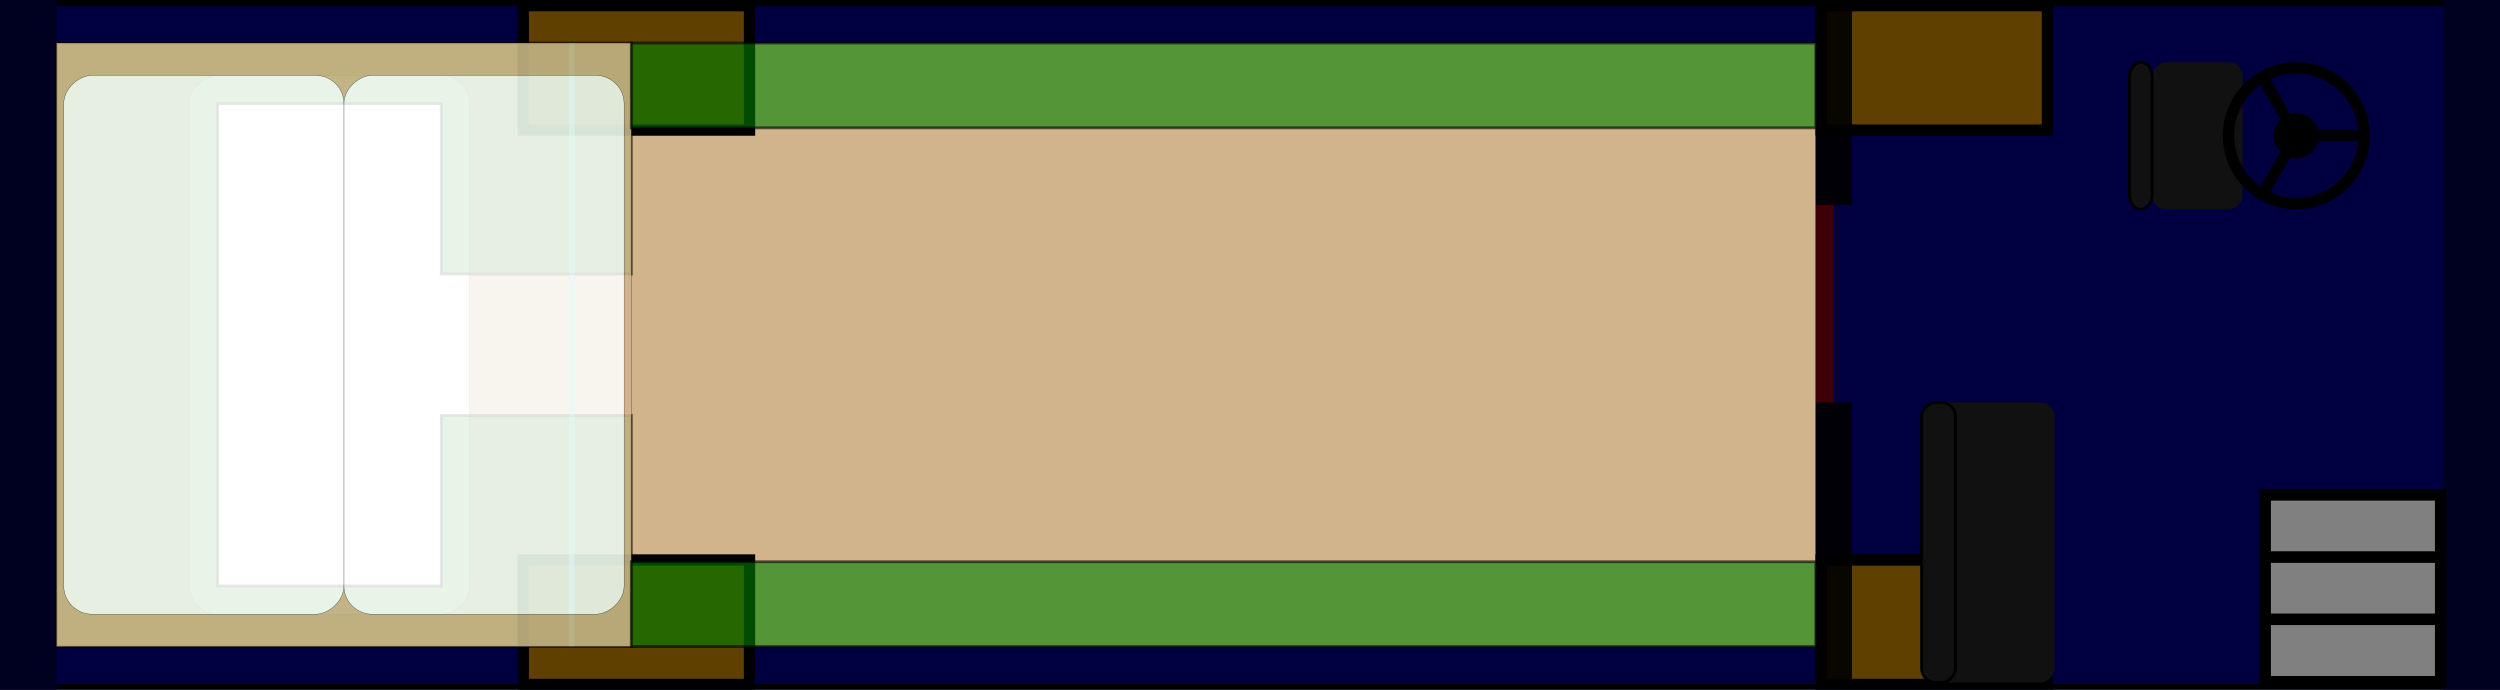 <?xml version="1.0" encoding="UTF-8"?>
<svg width="883.9mm" height="243.8mm" viewBox="0,0 8839,2438" xmlns="http://www.w3.org/2000/svg" xmlns:xlink="http://www.w3.org/1999/xlink">
<rect x="0" y="0" width="8839" height="2438" fill="#333333" stroke="none"/>
<style type="text/css">
svg { background: black; }
#loft {
	opacity: 0.85;
}
.floor {
	fill: tan;
	stroke: black;
}
.bed {
	stroke: black;
	fill: white;
}
.end { fill: #000020; }
.bus {
	fill: #000040;
	stroke: black;
	stroke-width: 40;
}
.shelf {
	stroke: black;
	stroke-width: 10;
	fill: green;
	opacity: 0.6;
}
.wall {
	fill: black;
	opacity: 0.9;
}
.door {
	fill: #400;
	opacity: 0.9;
}
.window {
	fill: cyan;
	opacity: 0.4;
}
</style>

<defs>
 <rect id="single-bed" class="bed" width="1905" height="990.6" rx="100" ry="100"/>
 <g id="steering-wheel">
   <circle cx="0" cy="0" r="80" fill="black"/>
   <circle cx="0" cy="0" r="240" fill="none" stroke="black" stroke-width="40"/>
   <path d="M0,0 L0,-240 M0,0 L208,120 M0,0 L-208,120" stroke="black" stroke-width="40"/>
 </g>
 <g id="step">
   <rect width="220" height="620" fill="grey" stroke="black" stroke-width="40"/>
 </g>
 <g id="wheel">
   <rect width="440" height="800" fill="#604000" stroke="black" stroke-width="40"/>
 </g>
 <g id="driver-seat">
   <rect width="520" height="320" fill="#111" rx="50" ry="50" stroke="none"/>
   <rect y="320" width="520" height="80" fill="#111" rx="50" ry="50" stroke="black" stroke-width="10"/>
 </g>
 <g id="bus-seat">
   <rect width="990" height="450" fill="#111" rx="50" ry="50" stroke="none"/>
   <rect y="350" width="990" height="120" fill="#111" rx="50" ry="50" stroke="black" stroke-width="10"/>
 </g>
</defs>

<g id="the-bus" transform="matrix(0 1 -1 0 8839 0)">

<rect class="bus" x="0" y="0" width="2438" height="8839"/>
<rect class="end" x="0" y="0" width="2438" height="200"/>
<rect class="end" x="0" y="8639" width="2438" height="200"/>

<use xlink:href="#driver-seat" x="220" y="910"/>
<use xlink:href="#steering-wheel" x="480" y="720"/>
<use xlink:href="#step" x="1750" y="210"/>
<use xlink:href="#step" x="1970" y="210"/>
<use xlink:href="#step" x="2190" y="210"/>

<rect class="floor" x="152" y="2419" width="2134" height="6220"/>

<use xlink:href="#wheel" x="1980" y="1600"/>
<use xlink:href="#wheel" x="20" y="1600"/>
<use xlink:href="#wheel" x="1980" y="6189"/>
<use xlink:href="#wheel" x="20" y="6189"/>

<use xlink:href="#bus-seat" x="1423" y="1575"/>

<rect class="wall" x="25" y="2291" width="700" height="128"/>
<rect class="wall" x="1423" y="2291" width="990" height="128"/>
<rect class="door" x="725" y="2355" width="698" height="64"/>

<g id="interior" transform="translate(152,2419)">

 <g id="fort" transform="translate(0,4188)"> <!-- center is at 1067,1016 -->
  <use xlink:href="#single-bed" x="114.5" y="571.7"/>
  <polygon class="shelf" points="0,0 0,2032 2134,2032 2134,0 1317,0 1317,672 1919.5,672 1919.5,1462.3 214.5,1462.3 214.5,672 817,672 817,0" rx="50" ry="50"/>
 </g>
 <rect class="window" x="0" y="4388" width="2134" height="20"/>

 <g id="loft" transform="translate(0,4188)" onclick="toggle(this)">
  <rect class="floor" x="0" y="0" width="2134" height="2032"/>
  <use xlink:href="#single-bed" x="114.5" y="25.4"/>
  <use xlink:href="#single-bed" x="114.5" y="1016.0"/>
 </g>

 <rect class="shelf" x="0" y="0" width="300" height="4188"/>
 <rect class="shelf" x="1834" y="0" width="300" height="4188"/>
</g>

</g>

<script type="text/javascript">
var toggle = (what) => {
	var opacity = window.getComputedStyle(what).opacity;
	console.log(opacity);
	what.style.opacity = 1 - opacity;
}
</script>
</svg>
